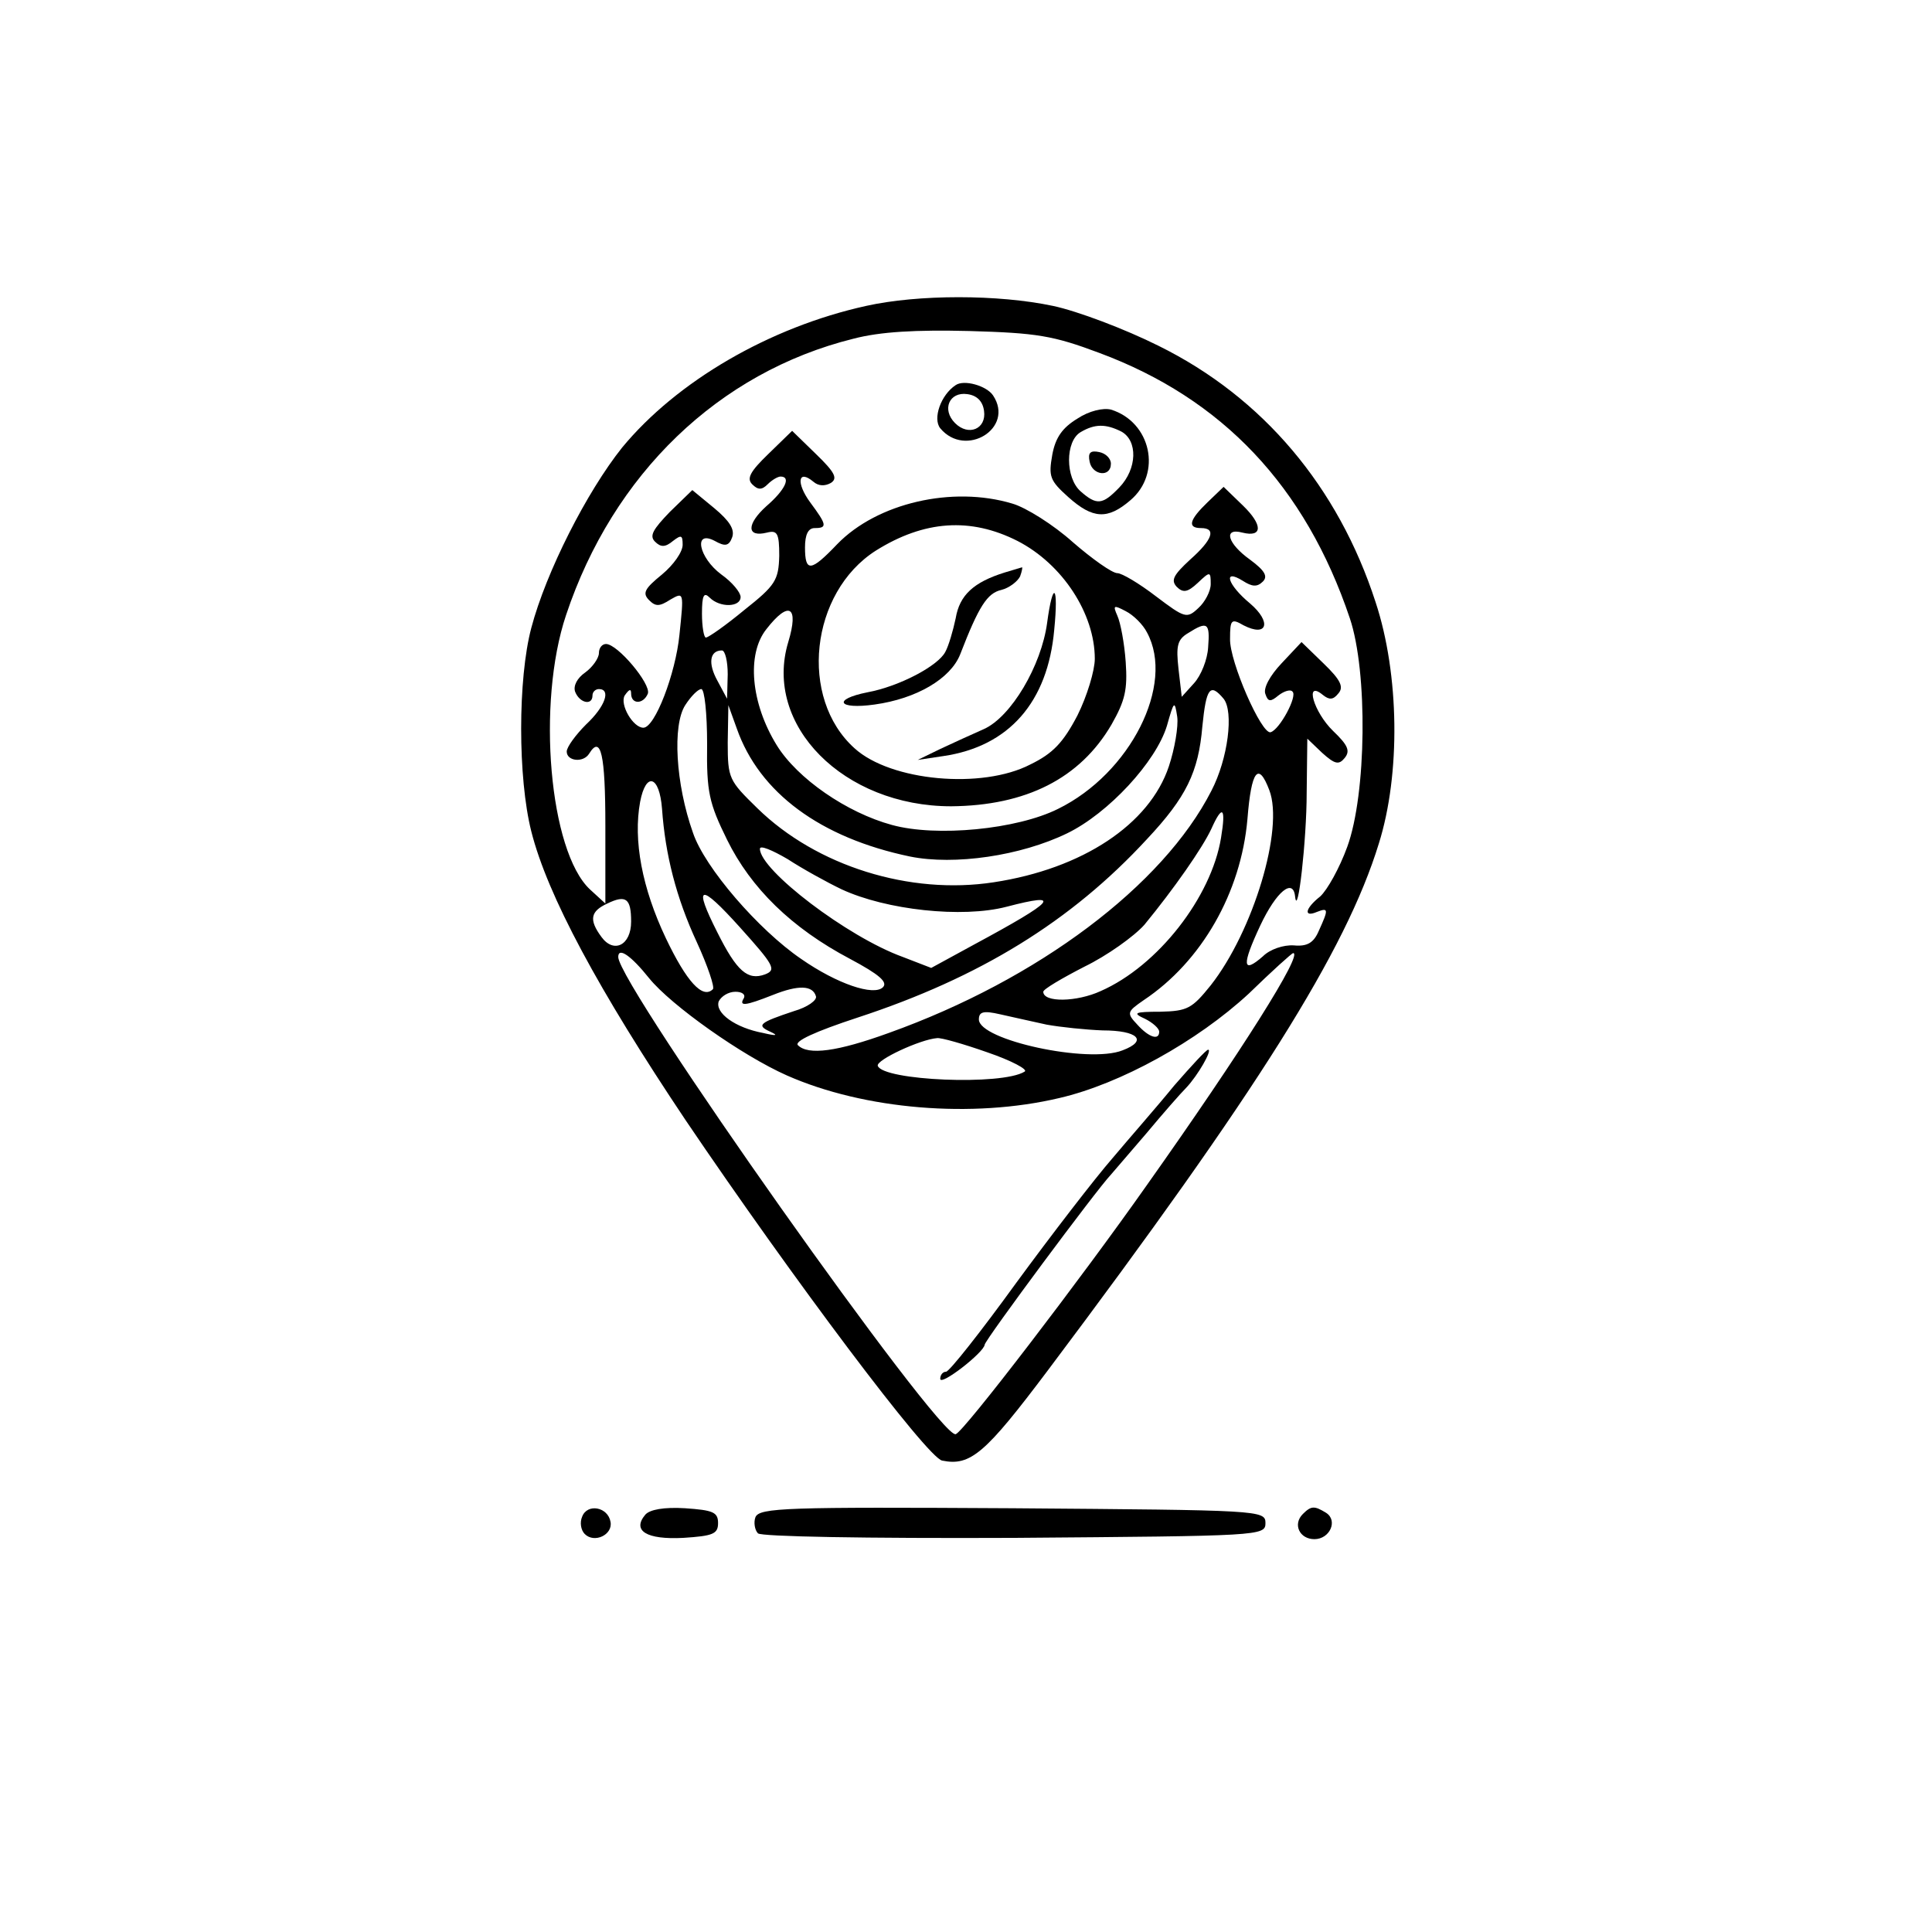 <?xml version="1.0" standalone="no"?>
<!DOCTYPE svg PUBLIC "-//W3C//DTD SVG 20010904//EN"
 "http://www.w3.org/TR/2001/REC-SVG-20010904/DTD/svg10.dtd">
<svg version="1.0" xmlns="http://www.w3.org/2000/svg"
 width="300pt" height="300pt" viewBox="0 0 300 300"
 preserveAspectRatio="xMidYMid meet">
<g transform="translate(0,300) scale(0.1,-0.1)"
fill="#000000" stroke="none">
<path d="M1345 2525 c-150 -33 -294 -117 -379 -220 -55 -69 -118 -193 -141
-280 -21 -79 -21 -233 0 -316 25 -99 104 -246 240 -449 165 -244 375 -524 398
-528 44 -9 67 11 164 140 326 434 463 652 514 818 34 108 32 263 -5 375 -58
179 -175 318 -337 398 -52 26 -126 54 -164 62 -85 18 -209 18 -290 0z m362
-73 c191 -71 320 -207 389 -412 28 -83 26 -273 -4 -355 -12 -33 -31 -67 -42
-77 -24 -19 -26 -33 -5 -24 18 7 18 4 3 -29 -8 -19 -18 -25 -39 -23 -16 1 -37
-6 -48 -17 -32 -28 -33 -14 -4 48 25 53 51 74 54 45 4 -36 18 88 18 161 l1 84
23 -22 c20 -18 26 -19 35 -8 9 11 5 20 -18 42 -30 29 -45 80 -16 56 10 -8 16
-8 24 2 9 10 4 21 -23 47 l-34 33 -31 -33 c-18 -19 -29 -39 -25 -48 4 -12 8
-12 20 -2 9 7 19 10 22 6 8 -7 -20 -59 -34 -63 -14 -4 -64 110 -63 145 0 30 2
32 21 21 37 -19 44 5 10 34 -35 29 -43 55 -11 35 14 -9 22 -10 31 -1 8 8 3 17
-20 34 -35 25 -42 50 -12 42 32 -8 32 12 1 42 l-30 29 -25 -24 c-28 -27 -32
-40 -10 -40 24 0 18 -18 -17 -49 -26 -24 -30 -32 -21 -42 10 -10 17 -9 33 6
19 18 20 18 20 -2 0 -11 -9 -28 -19 -37 -18 -17 -21 -16 -66 18 -26 20 -53 36
-60 36 -8 0 -39 22 -69 48 -30 27 -73 54 -94 60 -93 28 -210 1 -272 -63 -41
-43 -50 -44 -50 -5 0 20 5 30 15 30 20 0 19 5 -7 40 -22 30 -19 52 5 32 8 -7
18 -7 27 -2 11 7 7 16 -23 45 l-37 36 -37 -36 c-28 -27 -34 -38 -25 -47 9 -9
15 -9 24 0 7 7 16 12 20 12 17 0 7 -21 -22 -46 -31 -28 -31 -49 1 -41 16 4 19
-1 19 -36 -1 -38 -6 -46 -54 -84 -29 -24 -56 -43 -60 -43 -3 0 -6 17 -6 37 0
29 3 34 12 25 16 -16 48 -15 48 1 0 7 -13 23 -30 35 -35 26 -44 70 -10 52 16
-9 22 -8 27 6 4 12 -4 25 -28 45 l-34 28 -35 -34 c-26 -27 -32 -37 -23 -46 9
-9 16 -9 28 1 13 10 15 9 15 -6 0 -11 -14 -31 -32 -46 -27 -22 -31 -29 -20
-40 10 -10 16 -10 33 1 21 12 21 12 14 -55 -6 -60 -38 -144 -56 -144 -16 0
-37 36 -29 50 7 10 10 11 10 3 0 -17 19 -17 26 0 5 15 -47 77 -65 77 -6 0 -11
-6 -11 -14 0 -8 -10 -22 -21 -30 -13 -9 -19 -21 -16 -30 7 -18 27 -22 27 -6 0
6 5 10 10 10 19 0 10 -27 -20 -55 -16 -16 -30 -35 -30 -42 0 -15 26 -18 35 -3
18 29 25 -1 25 -112 l0 -121 -24 22 c-63 59 -83 289 -37 426 73 219 237 377
446 429 42 11 97 14 180 12 105 -3 130 -7 202 -34z m-127 -292 c70 -36 120
-113 120 -183 0 -18 -12 -58 -27 -88 -22 -42 -38 -59 -73 -76 -75 -39 -217
-26 -273 25 -87 78 -69 242 33 307 75 47 147 52 220 15z m201 -142 c44 -81
-26 -219 -138 -274 -64 -32 -189 -44 -258 -25 -70 19 -147 72 -179 124 -40 65
-47 141 -16 180 35 45 51 36 34 -20 -39 -129 86 -255 253 -255 116 1 200 43
249 127 21 37 25 54 22 97 -2 29 -8 61 -13 72 -7 16 -6 17 13 7 12 -6 27 -21
33 -33z m95 -23 c-1 -19 -11 -44 -22 -56 l-19 -21 -5 43 c-4 36 -2 46 15 56
30 19 34 16 31 -22z m-746 -42 l-1 -38 -15 28 c-15 27 -12 47 7 47 5 0 9 -17
9 -37z m-32 -108 c-1 -75 3 -92 31 -149 37 -75 100 -137 191 -185 45 -24 59
-36 51 -44 -14 -14 -71 5 -127 44 -66 45 -150 142 -168 196 -27 76 -32 167
-12 198 9 14 20 25 25 25 5 0 9 -38 9 -85z m802 70 c16 -20 7 -93 -19 -143
-75 -147 -269 -293 -501 -376 -80 -29 -125 -35 -141 -19 -6 6 26 21 93 43 189
62 331 149 449 277 61 65 80 104 86 175 6 60 12 68 33 43z m-85 -105 c-30 -90
-134 -159 -272 -180 -130 -20 -275 25 -367 115 -44 43 -46 46 -46 102 l1 58
13 -36 c35 -100 130 -170 269 -199 69 -14 172 1 244 36 64 31 138 111 155 167
11 39 12 40 16 14 2 -15 -4 -50 -13 -77z m156 -37 c23 -60 -25 -219 -91 -303
-29 -36 -36 -40 -78 -41 -41 0 -44 -2 -24 -11 12 -6 22 -15 22 -20 0 -14 -16
-9 -34 11 -17 18 -16 20 10 38 90 60 151 167 161 281 6 76 17 90 34 45z m-943
-29 c5 -71 22 -138 54 -207 17 -37 28 -70 25 -73 -16 -16 -41 12 -73 79 -37
78 -51 152 -40 212 9 47 30 41 34 -11z m868 -45 c-15 -92 -98 -199 -187 -238
-37 -17 -89 -18 -89 -1 0 4 29 21 64 39 35 17 77 47 93 65 46 56 90 119 104
149 17 38 23 34 15 -14z m-589 -80 c69 -32 187 -45 256 -27 88 23 77 10 -51
-59 l-66 -36 -44 17 c-86 31 -222 135 -222 168 0 6 19 -2 43 -16 23 -15 61
-36 84 -47z m-119 -132 c-27 -10 -44 5 -74 65 -38 75 -28 78 35 8 53 -59 57
-66 39 -73z m-208 82 c0 -37 -27 -50 -46 -24 -20 27 -17 40 9 52 29 14 37 8
37 -28z m28 -88 c34 -42 144 -120 214 -151 120 -53 288 -67 423 -35 95 22 214
88 294 162 36 35 67 63 69 63 16 0 -79 -151 -227 -360 -102 -145 -285 -384
-297 -387 -25 -8 -524 698 -524 741 0 16 20 2 48 -33z m259 -28 c2 -6 -13 -17
-34 -23 -54 -18 -59 -22 -37 -32 13 -6 10 -7 -11 -2 -43 8 -75 31 -69 49 4 8
15 15 26 15 10 0 16 -4 13 -10 -8 -13 2 -12 45 5 40 16 62 15 67 -2z m358 -44
c22 -4 61 -8 87 -9 55 0 71 -16 31 -31 -53 -21 -223 16 -223 48 0 12 7 14 33
8 17 -4 50 -11 72 -16z m-92 -43 c38 -13 64 -27 58 -30 -35 -22 -220 -14 -228
9 -3 9 66 41 92 43 6 1 41 -9 78 -22z"/>
<path d="M1484 2402 c-23 -15 -36 -52 -24 -67 39 -47 116 0 82 51 -10 15 -45
25 -58 16z m44 -40 c4 -28 -24 -40 -45 -19 -21 21 -9 49 19 45 15 -2 24 -11
26 -26z"/>
<path d="M1673 2350 c-23 -14 -34 -29 -39 -56 -6 -34 -4 -40 25 -66 38 -34 61
-35 96 -5 50 42 32 122 -30 141 -12 3 -34 -2 -52 -14z m68 -20 c26 -14 25 -58
-3 -87 -26 -27 -35 -28 -60 -6 -24 21 -24 78 0 92 22 13 39 13 63 1z"/>
<path d="M1692 2283 c4 -21 33 -25 33 -3 0 8 -8 16 -18 18 -14 3 -18 -1 -15
-15z"/>
<path d="M1560 2111 c-48 -15 -70 -35 -76 -71 -4 -19 -11 -43 -16 -52 -11 -22
-72 -54 -121 -63 -55 -11 -46 -27 11 -19 65 9 118 40 133 78 29 75 42 95 64
100 12 3 25 13 29 21 3 8 4 15 3 14 -1 0 -13 -4 -27 -8z"/>
<path d="M1626 2033 c-9 -67 -56 -146 -98 -165 -18 -8 -49 -22 -68 -31 l-35
-17 40 6 c102 15 162 84 172 196 7 70 -2 78 -11 11z"/>
<path d="M1823 1314 c-26 -32 -70 -82 -96 -113 -27 -31 -94 -118 -149 -193
-55 -76 -104 -138 -109 -138 -5 0 -9 -5 -9 -11 0 -12 68 41 69 53 1 8 174 241
196 264 5 6 30 35 55 64 25 30 53 62 62 71 18 19 41 59 34 59 -3 0 -26 -25
-53 -56z"/>
<path d="M904 645 c-4 -9 -2 -21 4 -27 15 -15 44 -1 40 19 -4 23 -36 29 -44 8z"/>
<path d="M1002 648 c-21 -25 2 -39 59 -36 46 3 54 6 54 23 0 17 -8 20 -51 23
-33 2 -55 -2 -62 -10z"/>
<path d="M1173 644 c-3 -8 -1 -20 4 -25 5 -5 164 -8 399 -7 381 3 389 3 389
23 0 20 -8 20 -393 23 -350 2 -393 1 -399 -14z"/>
<path d="M2023 649 c-16 -16 -5 -39 18 -39 24 0 37 29 18 41 -18 11 -23 11
-36 -2z"/>
</g>
</svg>
